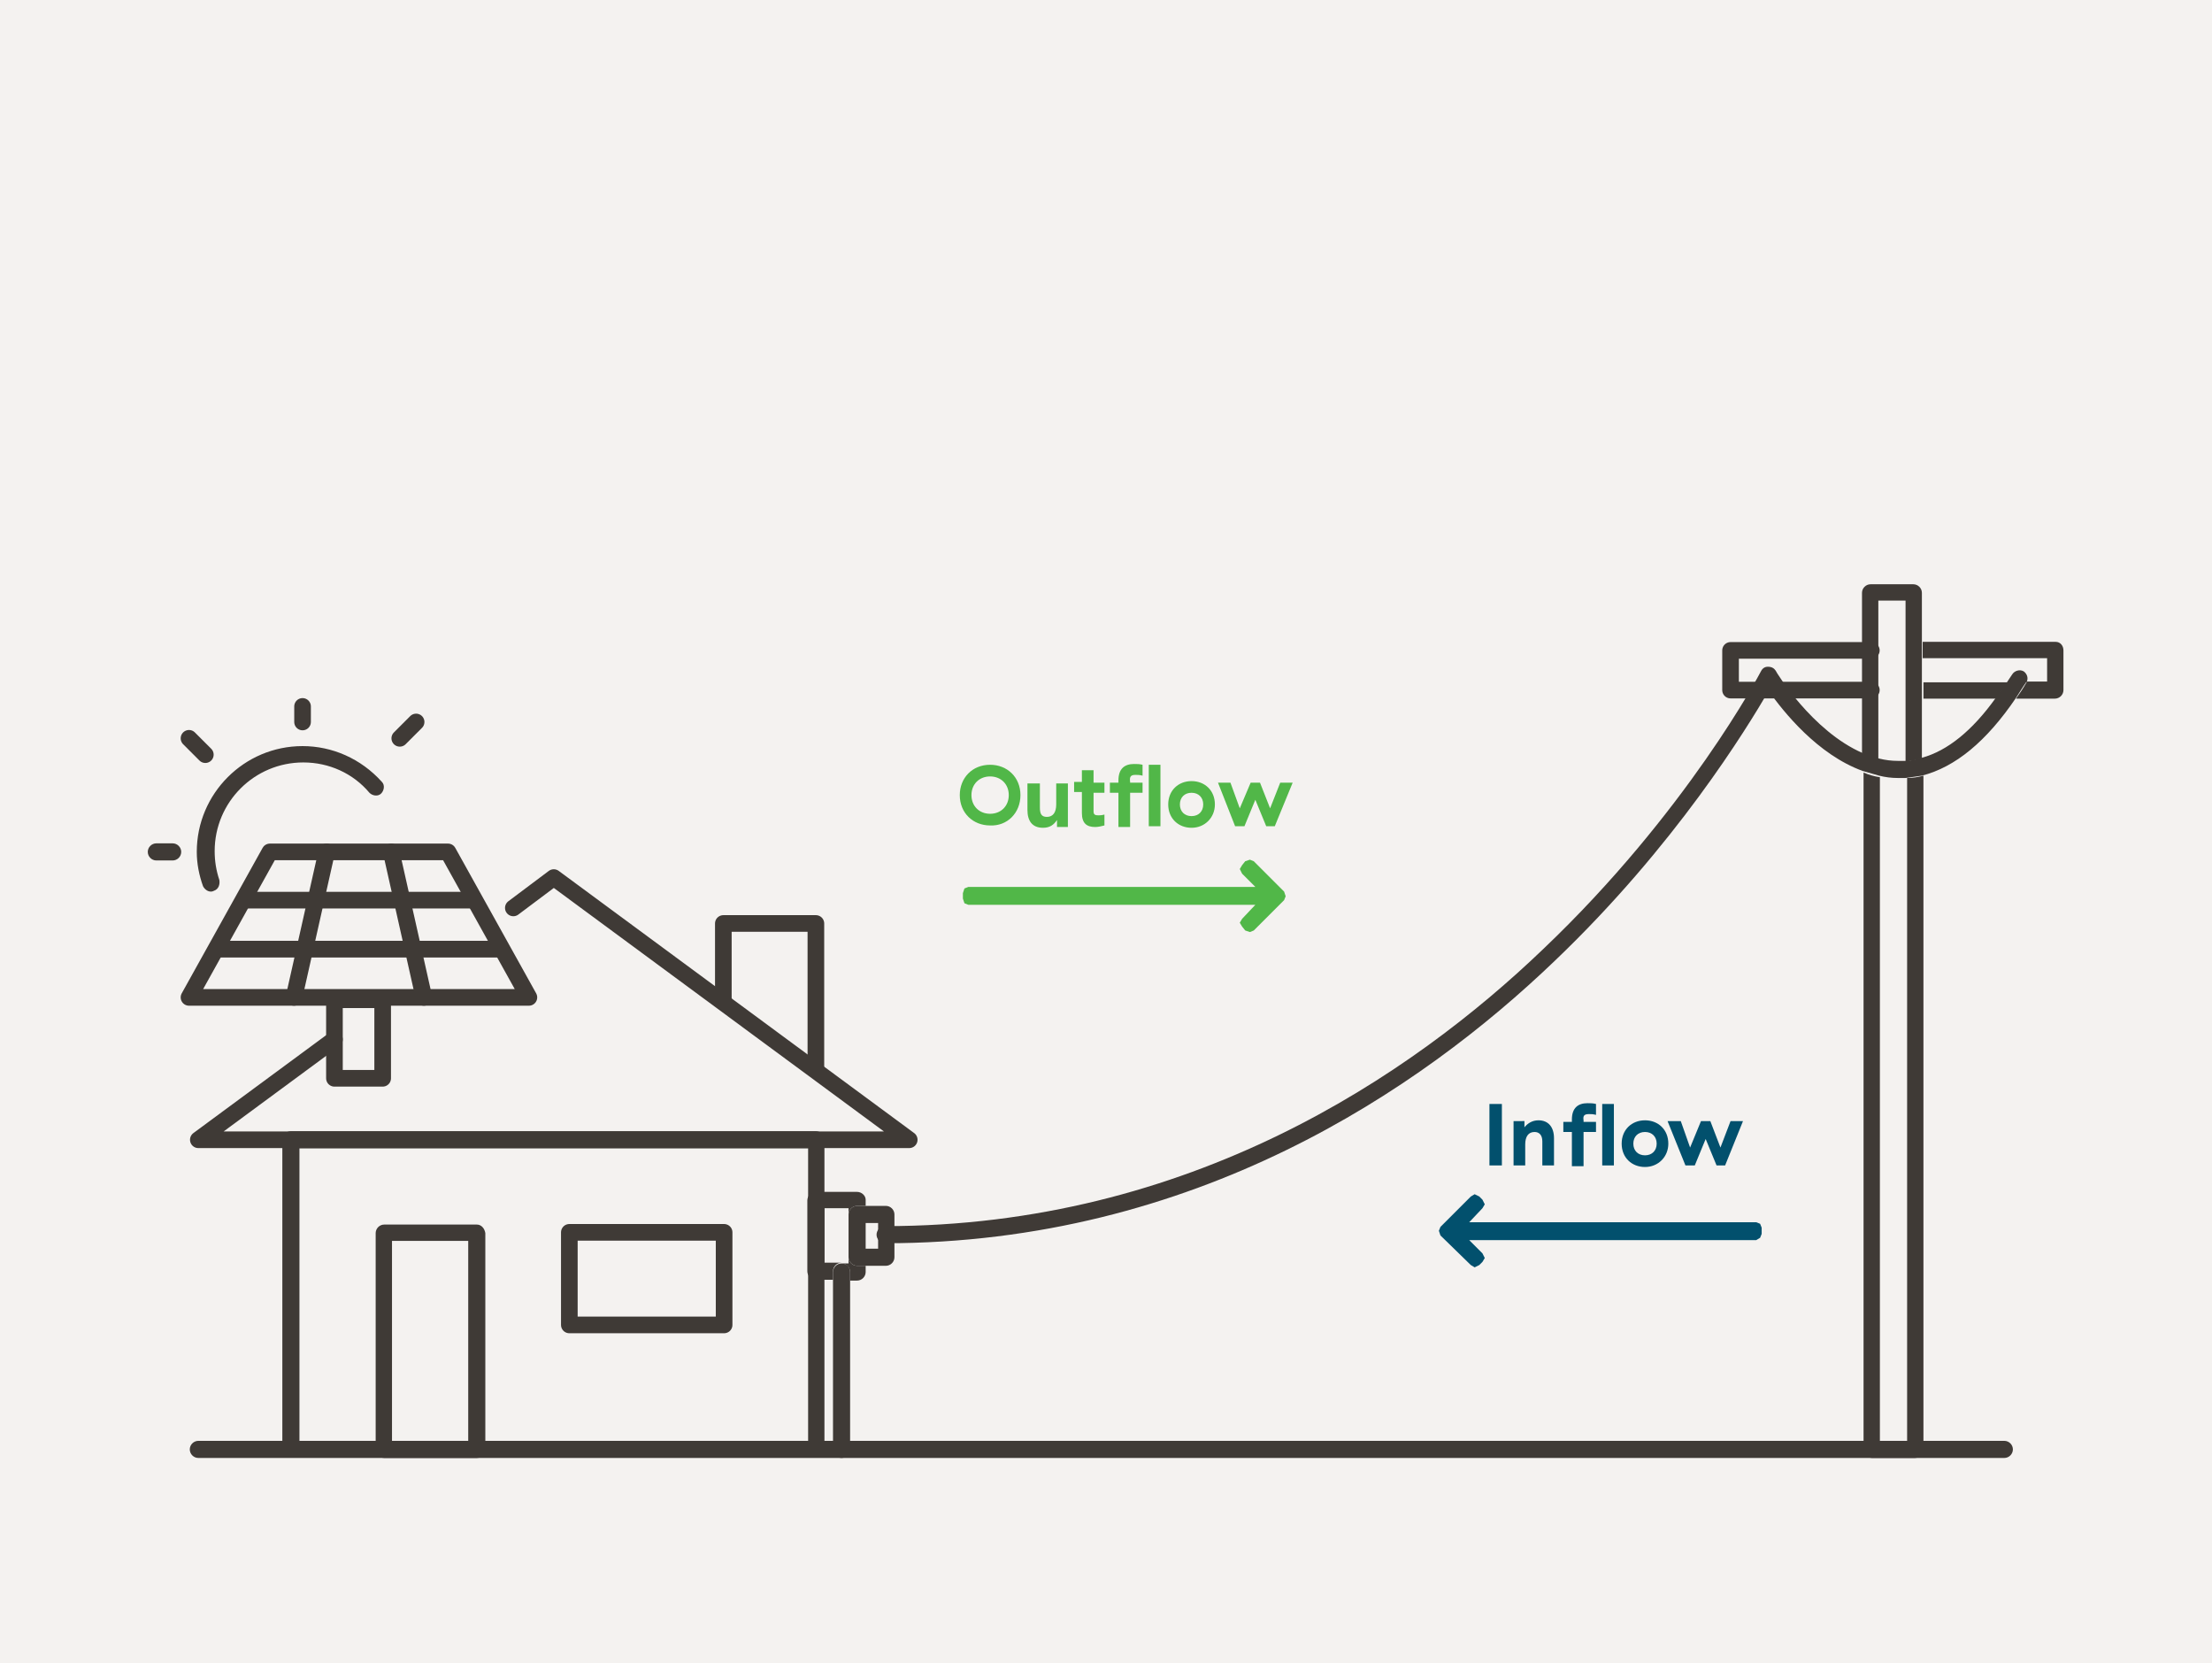 <?xml version="1.0" encoding="utf-8"?>
<!-- Generator: Adobe Illustrator 20.1.0, SVG Export Plug-In . SVG Version: 6.00 Build 0)  -->
<svg version="1.1" baseProfile="tiny" id="Layer_1" xmlns="http://www.w3.org/2000/svg" xmlns:xlink="http://www.w3.org/1999/xlink"
	 x="0px" y="0px" viewBox="0 0 284.4 213.8" xml:space="preserve">
<g>
	<rect fill="#F4F2F0" width="284.4" height="213.8"/>
	
		<polyline fill="none" stroke="#3F3A36" stroke-width="2.139" stroke-linecap="round" stroke-linejoin="round" stroke-miterlimit="10" points="
		240.6,83.6 222.5,83.6 222.5,88.7 240.6,88.7 	"/>
	
		<polyline fill="none" stroke="#3F3A36" stroke-width="2.139" stroke-linecap="round" stroke-linejoin="round" stroke-miterlimit="10" points="
		43,133.6 25.5,146.5 116.9,146.5 71.2,112.8 66,116.7 	"/>
	<polyline fill="none" stroke="#3F3A36" stroke-width="2.139" stroke-linejoin="round" stroke-miterlimit="10" points="104.9,137.8 
		104.9,118.7 93,118.7 93,129 	"/>
	
		<rect x="73.2" y="158.4" fill="none" stroke="#3F3A36" stroke-width="2.139" stroke-linejoin="round" stroke-miterlimit="10" width="19.9" height="11.9"/>
	
		<line fill="none" stroke="#3F3A36" stroke-width="2.139" stroke-linecap="round" stroke-linejoin="round" stroke-miterlimit="10" x1="38.9" y1="90.8" x2="38.9" y2="92.8"/>
	
		<line fill="none" stroke="#3F3A36" stroke-width="2.139" stroke-linecap="round" stroke-linejoin="round" stroke-miterlimit="10" x1="24.3" y1="94.9" x2="26.4" y2="97"/>
	
		<line fill="none" stroke="#3F3A36" stroke-width="2.139" stroke-linecap="round" stroke-linejoin="round" stroke-miterlimit="10" x1="53.5" y1="92.8" x2="51.4" y2="94.9"/>
	
		<rect x="43" y="128.5" fill="none" stroke="#3F3A36" stroke-width="2.139" stroke-linecap="round" stroke-linejoin="round" stroke-miterlimit="10" width="6.2" height="10.1"/>
	
		<line fill="none" stroke="#3F3A36" stroke-width="2.139" stroke-linecap="round" stroke-linejoin="round" stroke-miterlimit="10" x1="42" y1="109.5" x2="37.8" y2="128.2"/>
	
		<line fill="none" stroke="#3F3A36" stroke-width="2.139" stroke-linecap="round" stroke-linejoin="round" stroke-miterlimit="10" x1="50.3" y1="109.5" x2="54.5" y2="128.2"/>
	
		<line fill="none" stroke="#3F3A36" stroke-width="2.139" stroke-linejoin="round" stroke-miterlimit="10" x1="31.2" y1="115.7" x2="61.1" y2="115.7"/>
	
		<line fill="none" stroke="#3F3A36" stroke-width="2.139" stroke-linejoin="round" stroke-miterlimit="10" x1="27.8" y1="122" x2="64.6" y2="122"/>
	
		<polygon fill="none" stroke="#3F3A36" stroke-width="2.139" stroke-linecap="round" stroke-linejoin="round" stroke-miterlimit="10" points="
		34.7,109.5 57.6,109.5 68,128.2 24.3,128.2 	"/>
	<polygon fill="#51B748" points="123.8,114.8 123.8,115.5 124,116.1 124.5,116.3 161.4,116.3 159.7,118.1 159.4,118.6 159.7,119.1 
		160.1,119.6 160.7,119.8 161.2,119.6 165.1,115.7 165.3,115.2 165.1,114.6 161.2,110.7 160.7,110.5 160.1,110.7 159.7,111.2 
		159.4,111.7 159.7,112.3 161.4,114 124.5,114 124,114.2 	"/>
	<polygon fill="#02506D" points="226.5,158.6 226.5,157.8 226.3,157.3 225.8,157.1 188.9,157.1 190.6,155.3 190.9,154.8 
		190.6,154.2 190.2,153.8 189.6,153.5 189.1,153.8 185.2,157.7 185,158.2 185.2,158.8 189.1,162.6 189.6,162.9 190.2,162.6 
		190.6,162.2 190.9,161.7 190.6,161.1 188.9,159.4 225.8,159.4 226.3,159.1 	"/>
</g>
<g>
	<path fill="none" d="M258.1,87.6c0.2-0.3,0.4-0.6,0.6-0.9c0.3-0.5,1-0.7,1.5-0.4c0.4,0.3,0.6,0.8,0.4,1.3h2.6v-3h-16v3H258.1z"/>
	<path fill="none" d="M241.7,77.2v20.5c0.8,0.2,1.6,0.3,2.4,0.3c0,0,0,0,0.1,0c0.3,0,0.6,0,0.9,0V77.2H241.7z"/>
	<path fill="none" d="M247.2,97.5c3.3-1,6.4-3.6,9.5-7.7h-9.5V97.5z"/>
	<rect x="38.5" y="147.6" fill="none" width="65.4" height="37.6"/>
	<path fill="none" d="M245,185.2v-85.1c-0.3,0-0.6,0-0.9,0c0,0-0.1,0-0.1,0c-0.8,0-1.6-0.1-2.4-0.3v85.3H245z"/>
	<path fill="#3F3A36" d="M264.3,82.5h-17.1v2.1h16v3h-2.6c0,0.1,0,0.1-0.1,0.2c-0.4,0.7-0.8,1.3-1.3,2h5c0.6,0,1.1-0.5,1.1-1.1v-5.1
		C265.3,83,264.9,82.5,264.3,82.5z"/>
	<path fill="#3F3A36" d="M247.2,89.8h9.5c0.5-0.7,1-1.4,1.5-2.1h-10.9V89.8z"/>
	<path fill="#3F3A36" d="M241.7,77.2h3.3v20.7c0.7-0.1,1.4-0.2,2.1-0.4v-7.7v-2.1v-3v-2.1v-6.4c0-0.6-0.5-1.1-1.1-1.1h-5.5
		c-0.6,0-1.1,0.5-1.1,1.1V97c0.7,0.3,1.4,0.5,2.1,0.7V77.2z"/>
	<path fill="#3F3A36" d="M245,185.2h-3.3V99.9c-0.7-0.1-1.4-0.3-2.1-0.6v87c0,0.6,0.5,1.1,1.1,1.1h5.5c0.6,0,1.1-0.5,1.1-1.1V99.7
		c-0.7,0.2-1.4,0.3-2.1,0.3V185.2z"/>
	<path fill="#3F3A36" d="M260.6,87.6c0.2-0.5,0-1-0.4-1.3c-0.5-0.3-1.2-0.1-1.5,0.4c-0.2,0.3-0.4,0.6-0.6,0.9
		c-0.5,0.8-1,1.5-1.5,2.1c-3,4.2-6.2,6.8-9.5,7.7c-0.7,0.2-1.4,0.4-2.1,0.4c-0.3,0-0.6,0-0.9,0c0,0,0,0-0.1,0
		c-0.8,0-1.6-0.1-2.4-0.3c-0.7-0.2-1.4-0.4-2.1-0.7c-6.5-2.8-11.2-10.5-11.2-10.6c-0.2-0.3-0.5-0.5-1-0.5c-0.4,0-0.7,0.2-0.9,0.6
		c-0.1,0.2-9.5,18.1-28,35.7c-17,16.3-45.5,35.6-84.6,35.6c-0.6,0-1.1,0.5-1.1,1.1s0.5,1.1,1.1,1.1c39.8,0,68.8-19.7,86.1-36.3
		c15.5-14.8,24.7-29.9,27.5-34.7c1.9,2.7,6.3,8.2,12.1,10.3c0.7,0.2,1.4,0.4,2.1,0.6c0.8,0.2,1.6,0.3,2.4,0.3c0,0,0.1,0,0.1,0
		c0.3,0,0.6,0,0.9,0c0.7-0.1,1.4-0.2,2.1-0.3c4.3-1.1,8.3-4.4,12.1-10c0.4-0.6,0.8-1.3,1.3-2C260.6,87.8,260.6,87.7,260.6,87.6z"/>
	<path fill="#3F3A36" d="M104.9,187.3c0.6,0,1.1-0.5,1.1-1.1v-39.7c0-0.6-0.5-1.1-1.1-1.1H37.4c-0.6,0-1.1,0.5-1.1,1.1v39.7
		c0,0.6,0.5,1.1,1.1,1.1H104.9z M38.5,147.6h65.4v37.6H38.5V147.6z"/>
</g>
<g>
	<rect x="50.4" y="159.5" fill="none" width="9.8" height="25.7"/>
	<path fill="#3F3A36" d="M61.3,157.4H49.4c-0.6,0-1.1,0.5-1.1,1.1v27.8c0,0.6,0.5,1.1,1.1,1.1h11.9c0.6,0,1.1-0.5,1.1-1.1v-27.8
		C62.3,157.9,61.9,157.4,61.3,157.4z M60.2,185.2h-9.8v-25.7h9.8V185.2z"/>
</g>
<g>
	<path fill="#3F3A36" d="M22.2,110.6c0.6,0,1.1-0.5,1.1-1.1s-0.5-1.1-1.1-1.1h-2.1c-0.6,0-1.1,0.5-1.1,1.1s0.5,1.1,1.1,1.1H22.2z"/>
	<path fill="#3F3A36" d="M38.9,95.9c-7.5,0-13.6,6.1-13.6,13.6c0,1.5,0.3,3,0.8,4.4c0.2,0.4,0.6,0.7,1,0.7c0.1,0,0.2,0,0.4-0.1
		c0.6-0.2,0.8-0.8,0.7-1.4c-0.4-1.2-0.6-2.4-0.6-3.7c0-6.3,5.1-11.4,11.4-11.4c3.3,0,6.4,1.4,8.5,3.9c0.4,0.4,1.1,0.5,1.5,0.1
		c0.4-0.4,0.5-1.1,0.1-1.5C46.4,97.5,42.7,95.9,38.9,95.9z"/>
</g>
<path fill="#3F3A36" d="M257.7,185.2H25.5c-0.6,0-1.1,0.5-1.1,1.1s0.5,1.1,1.1,1.1h232.2c0.6,0,1.1-0.5,1.1-1.1
	S258.3,185.2,257.7,185.2z"/>
<g>
	<polygon fill="none" points="109.1,161.6 109.1,161.6 109.1,156.1 109.1,156.1 109.1,155.4 106,155.4 106,162.4 108.2,162.4 
		109.1,162.4 	"/>
	<path fill="none" d="M129.6,102.2c0-1.4-1-2.4-2.4-2.4c-1.4,0-2.4,1-2.4,2.4c0,1.4,1,2.4,2.4,2.4
		C128.6,104.6,129.6,103.6,129.6,102.2z"/>
	<path fill="none" d="M154.7,103.4c0-0.9-0.6-1.5-1.5-1.5s-1.5,0.6-1.5,1.5c0,0.9,0.6,1.5,1.5,1.5S154.7,104.3,154.7,103.4z"/>
	<rect x="111.3" y="157.2" fill="none" width="1.6" height="3.3"/>
	<path fill="none" d="M213,147c0-0.9-0.6-1.5-1.5-1.5s-1.5,0.6-1.5,1.5c0,0.9,0.6,1.5,1.5,1.5S213,147.9,213,147z"/>
	<path fill="#51B748" d="M131.2,102.2c0-2.3-1.7-3.9-3.9-3.9c-2.3,0-3.9,1.7-3.9,3.9c0,2.3,1.7,3.9,3.9,3.9
		C129.5,106.2,131.2,104.5,131.2,102.2z M124.9,102.2c0-1.4,1-2.4,2.4-2.4c1.4,0,2.4,1,2.4,2.4c0,1.4-1,2.4-2.4,2.4
		C125.9,104.6,124.9,103.6,124.9,102.2z"/>
	<path fill="#51B748" d="M132.1,100.6v3.5c0,1.4,0.6,2.3,2,2.3c0.9,0,1.4-0.4,1.8-1v0.9h1.4v-5.6h-1.5v2.7c0,1-0.4,1.6-1.2,1.6
		c-0.7,0-0.9-0.4-0.9-1.2v-3.1H132.1z"/>
	<path fill="#51B748" d="M139.1,99v1.5h-1v1.3h1v2.7c0,1.3,0.6,1.8,1.7,1.8c0.4,0,0.8-0.1,1.2-0.2v-1.4c-0.4,0.1-0.6,0.1-0.8,0.1
		c-0.4,0-0.6-0.1-0.6-0.5v-2.4h1.4v-1.3h-1.4V99H139.1z"/>
	<path fill="#51B748" d="M146,99.6c0.3,0,0.5,0,0.9,0.1v-1.4c-0.4-0.1-0.7-0.1-1.1-0.1c-1.2,0-2,0.6-2,2.1v0.3h-1.1v1.3h1.1v4.4h1.5
		v-4.4h1.6v-1.3h-1.6v-0.1C145.2,99.8,145.4,99.6,146,99.6z"/>
	<rect x="147.7" y="98.3" fill="#51B748" width="1.5" height="7.9"/>
	<path fill="#51B748" d="M156.2,103.4c0-1.8-1.3-3-3-3s-3,1.2-3,3c0,1.8,1.3,3,3,3S156.2,105.1,156.2,103.4z M151.7,103.4
		c0-0.9,0.6-1.5,1.5-1.5s1.5,0.6,1.5,1.5c0,0.9-0.6,1.5-1.5,1.5S151.7,104.3,151.7,103.4z"/>
	<polygon fill="#51B748" points="161.4,102.8 162.8,106.2 163.9,106.2 166.2,100.6 164.6,100.6 163.3,103.9 162,100.6 160.8,100.6 
		159.4,103.9 158.2,100.6 156.6,100.6 158.8,106.2 160,106.2 	"/>
	<rect x="191.5" y="141.9" fill="#02506D" width="1.6" height="7.9"/>
	<path fill="#02506D" d="M194.6,144.2v5.6h1.5v-2.7c0-1,0.4-1.6,1.2-1.6c0.6,0,1,0.4,1,1.2v3.1h1.5v-3.5c0-1.4-0.7-2.3-2-2.3
		c-0.8,0-1.4,0.4-1.8,0.9v-0.8H194.6z"/>
	<path fill="#02506D" d="M204.3,143.2c0.3,0,0.5,0,0.9,0.1v-1.4c-0.4-0.1-0.7-0.1-1.1-0.1c-1.2,0-2,0.6-2,2.1v0.3h-1.1v1.3h1.1v4.4
		h1.5v-4.4h1.6v-1.3h-1.6V144C203.5,143.4,203.7,143.2,204.3,143.2z"/>
	<rect x="206" y="141.9" fill="#02506D" width="1.5" height="7.9"/>
	<path fill="#02506D" d="M214.5,147c0-1.8-1.3-3-3-3s-3,1.2-3,3c0,1.8,1.3,3,3,3S214.5,148.7,214.5,147z M210,147
		c0-0.9,0.6-1.5,1.5-1.5s1.5,0.6,1.5,1.5c0,0.9-0.6,1.5-1.5,1.5S210,147.9,210,147z"/>
	<polygon fill="#02506D" points="221.2,147.5 219.9,144.1 218.7,144.1 217.3,147.5 216.1,144.1 214.4,144.1 216.7,149.8 
		217.9,149.8 219.3,146.4 220.7,149.8 221.8,149.8 224.1,144.1 222.5,144.1 	"/>
	<rect x="111.3" y="157.2" fill="#3F3A36" width="0" height="3.3"/>
	<path fill="#3F3A36" d="M110.2,153.2h-5.3c-0.6,0-1.1,0.5-1.1,1.1v9.1c0,0.6,0.5,1.1,1.1,1.1h2.2v-1.1c0-0.6,0.5-1.1,1.1-1.1H106
		v-7h3.1v0.8c0-0.6,0.5-1.1,1.1-1.1h1.1v-0.8C111.3,153.7,110.8,153.2,110.2,153.2z"/>
	<path fill="#3F3A36" d="M109.1,161.6v0.8h-0.9c0.6,0,1.1,0.5,1.1,1.1v1.1h0.9c0.6,0,1.1-0.5,1.1-1.1v-0.8h-1.1
		C109.6,162.7,109.1,162.2,109.1,161.6z"/>
	<path fill="#3F3A36" d="M109.1,156.1C109.1,156.1,109.1,156.1,109.1,156.1l0,5.5c0,0,0,0,0,0c0,0.6,0.5,1.1,1.1,1.1h1.1h2.6
		c0.6,0,1.1-0.5,1.1-1.1v-5.5c0-0.6-0.5-1.1-1.1-1.1h-2.6h-1.1C109.6,155,109.1,155.5,109.1,156.1z M111.3,157.2L111.3,157.2h1.6
		v3.3h-1.6h0V157.2z"/>
	<path fill="#3F3A36" d="M108.2,162.4c-0.6,0-1.1,0.5-1.1,1.1v1.1v21.7c0,0.6,0.5,1.1,1.1,1.1s1.1-0.5,1.1-1.1v-21.7v-1.1
		C109.3,162.8,108.8,162.4,108.2,162.4z"/>
</g>
</svg>

